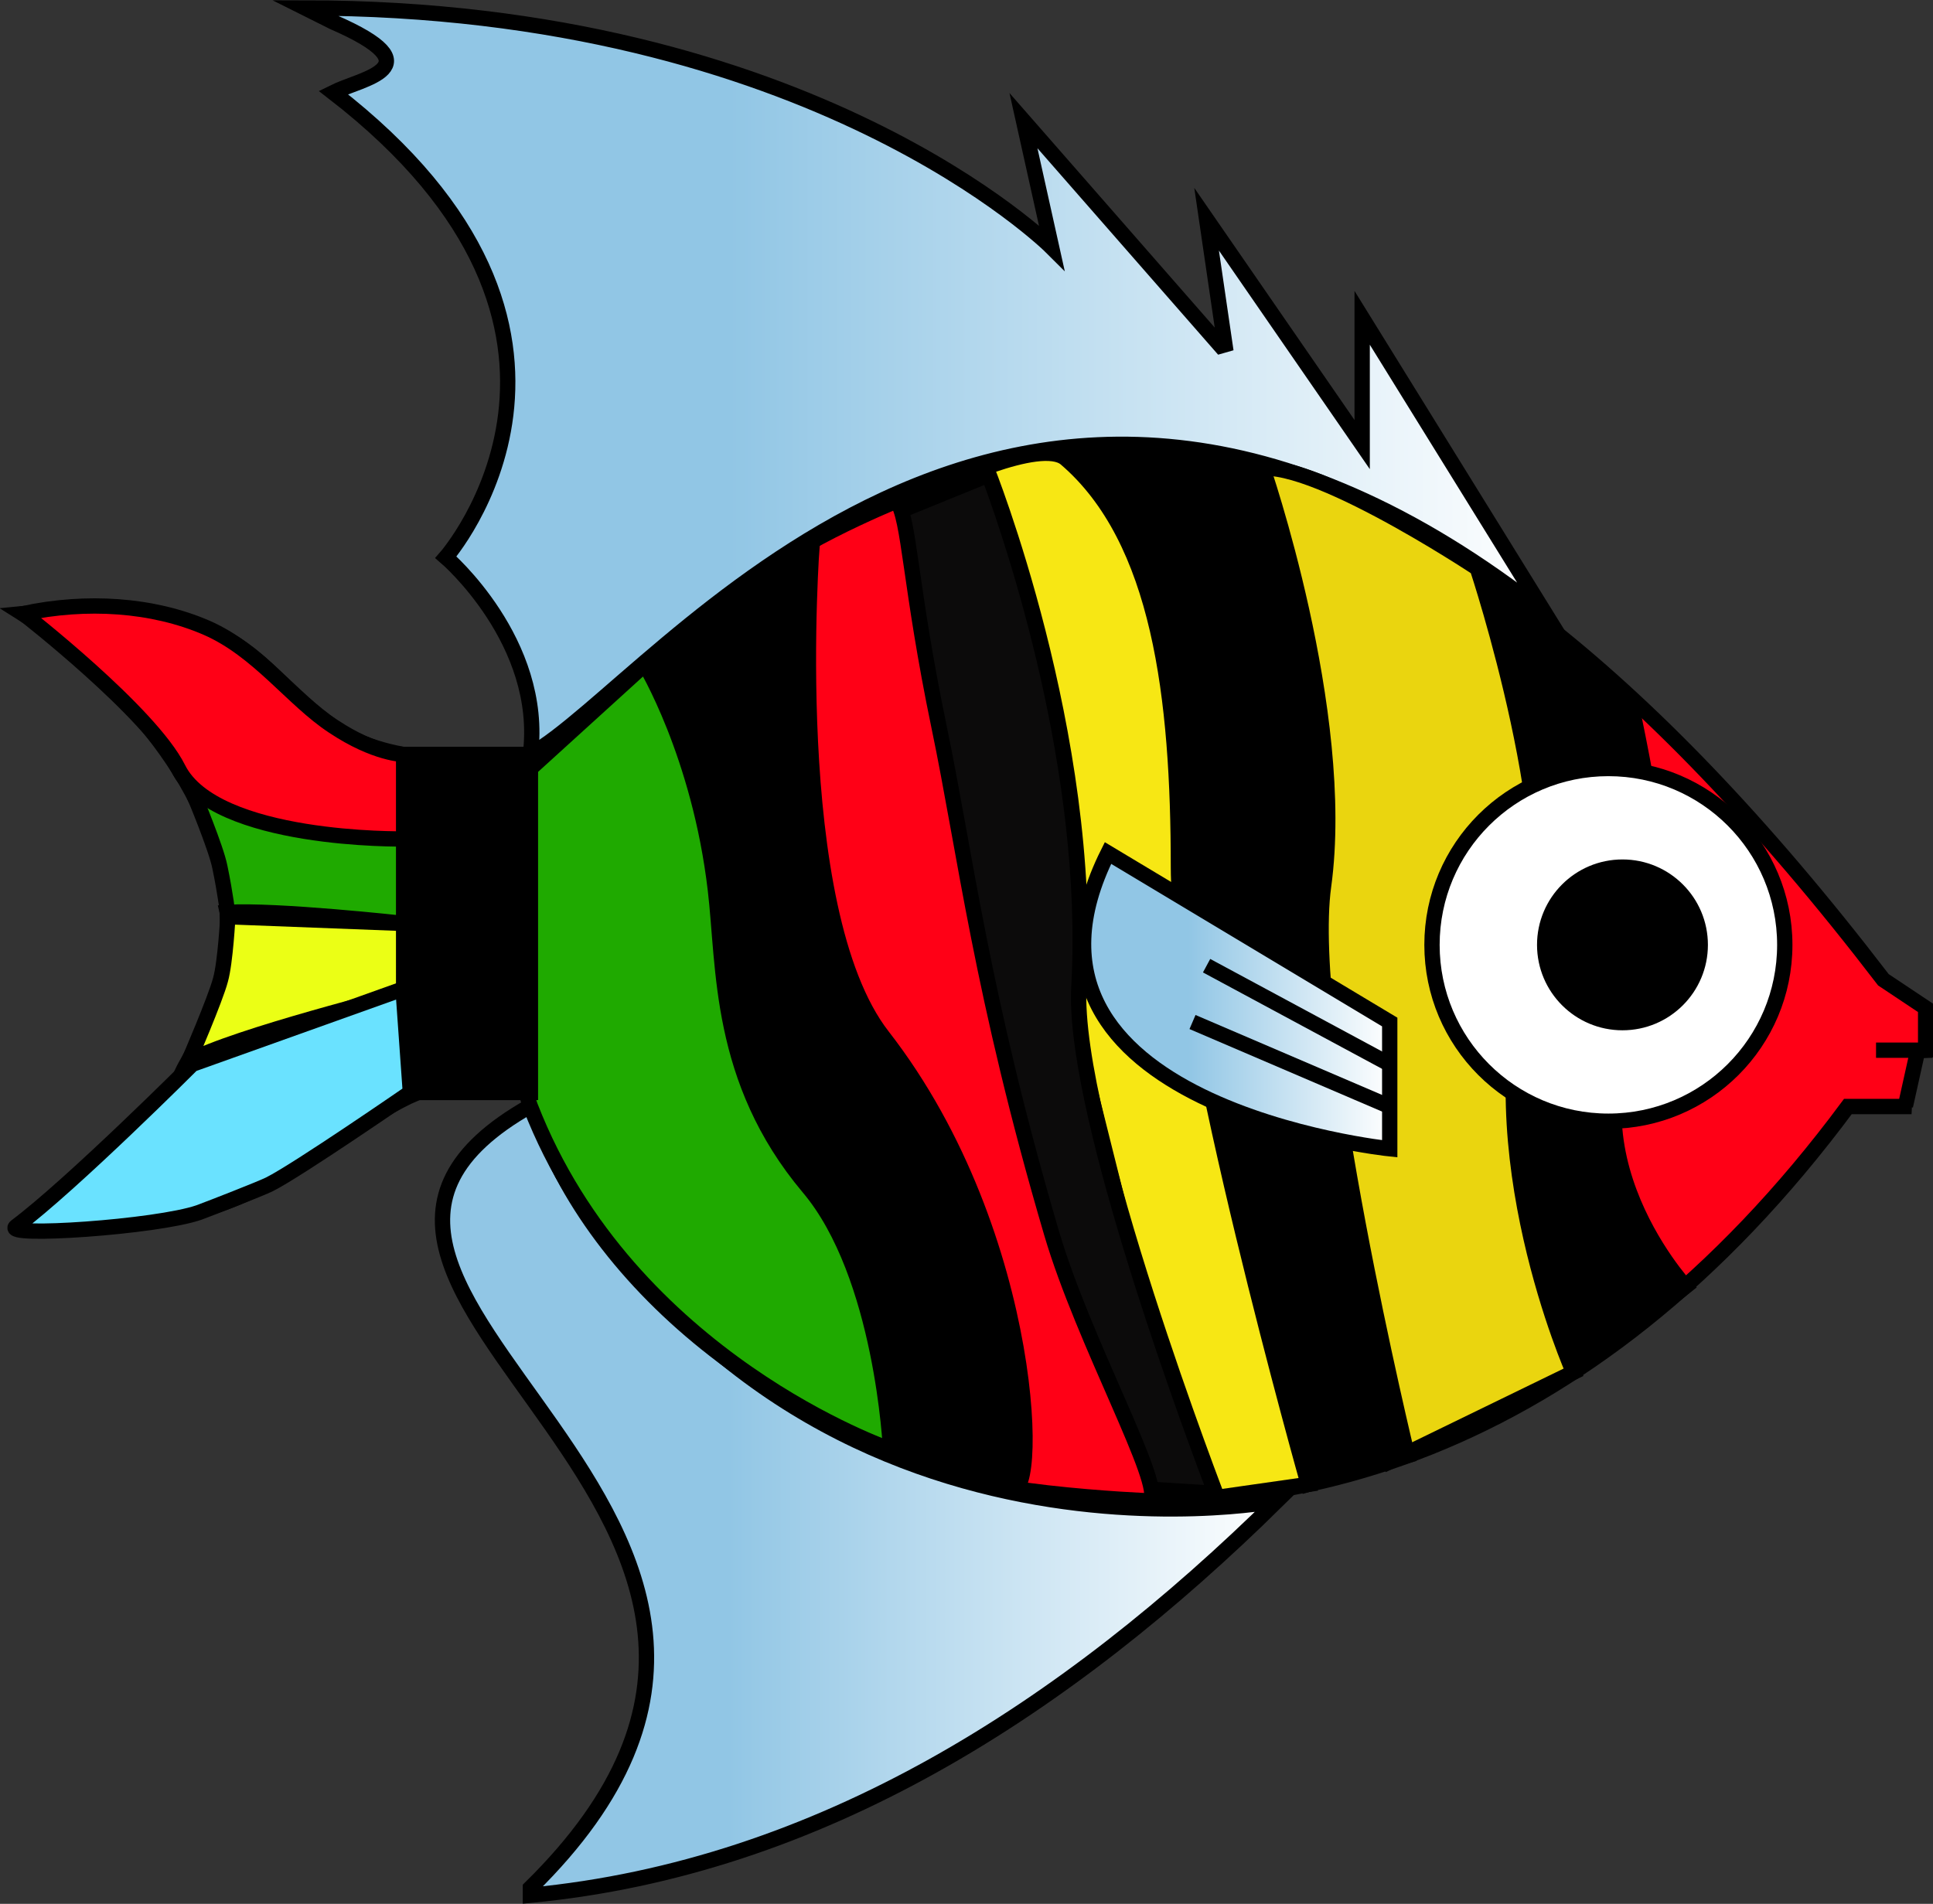 <?xml version="1.0" encoding="utf-8"?>
<!-- Generator: Adobe Illustrator 24.1.1, SVG Export Plug-In . SVG Version: 6.00 Build 0)  -->
<svg version="1.1" id="Layer_1" xmlns="http://www.w3.org/2000/svg" xmlns:xlink="http://www.w3.org/1999/xlink" x="0px" y="0px"
	 viewBox="0 0 31.56 31.09" style="enable-background:new 0 0 31.56 31.09;" xml:space="preserve">
<rect x="0" y="0" width="31.56" height="31.09" fill="#333333" stroke="none"/>
<style type="text/css">
	.st0{fill:url(#SVGID_1_);stroke:#000000;stroke-width:0.25;stroke-miterlimit:10;}
	.st1{fill:#FF0016;stroke:#000000;stroke-width:0.25;stroke-miterlimit:10;}
	.st2{fill:none;stroke:#000000;stroke-width:0.25;stroke-miterlimit:10;}
	.st3{fill:url(#SVGID_2_);stroke:#000000;stroke-width:0.25;stroke-miterlimit:10;}
	.st4{stroke:#000000;stroke-width:0.25;stroke-miterlimit:10;}
	.st5{fill:#EAD50F;stroke:#000000;stroke-width:0.25;stroke-miterlimit:10;}
	.st6{fill:#F7E714;stroke:#000000;stroke-width:0.25;stroke-miterlimit:10;}
	.st7{fill:#0C0B0B;}
	.st8{fill:#1FAA00;stroke:#000000;stroke-width:0.25;stroke-miterlimit:10;}
	.st9{fill:#EBFF15;stroke:#000000;stroke-width:0.25;stroke-miterlimit:10;}
	.st10{fill:#6AE2FF;stroke:#000000;stroke-width:0.25;stroke-miterlimit:10;}
	.st11{fill:#FFFFFF;stroke:#000000;stroke-width:0.25;stroke-miterlimit:10;}
	.st12{fill:url(#SVGID_3_);stroke:#000000;stroke-width:0.25;stroke-miterlimit:10;}
</style>
<g>
	<linearGradient id="SVGID_1_" gradientUnits="userSpaceOnUse" x1="7.224" y1="24.513" x2="20.854" y2="24.513">
		<stop  offset="0.342" style="stop-color:#91C6E5"/>
		<stop  offset="1" style="stop-color:#FFFFFF"/>
	</linearGradient>
	<path class="st0" d="M20.85,24.51c-3.44,3.39-7.46,5.99-12.19,6.44v-0.12c6.21-6.1-5.29-9.78,0-12.77
		C12.57,26.12,20.85,24.51,20.85,24.51z"/>
	<g>
		<g>
			<path class="st1" d="M30.75,16l0.69,0.46v0.69l-0.13,0.01l-0.2,0.9l0.1,0.01h-0.92h-0.12c-4.23,5.71-9.41,7.06-13.65,6.19
				c-3.95-0.81-7.09-3.53-7.87-6.42h0.12H6.7h0.12c-1.61,0.69-2.76,2.53-6.21,2.07c2.93-2.66,2-1.77,2.45-2.56
				c0.5-0.87,0.69-1.68,0.65-2.44c-0.03-0.58-0.18-1.12-0.4-1.62c-0.89-1.99-2.94-3.27-2.94-3.27c4.6-0.46,3.68,1.84,6.21,2.3h2.07
				c1.01-0.62,2.55-2.19,4.56-3.43C17.06,6.52,22.77,5.58,30.75,16z"/>
		</g>
		<line class="st2" x1="31.55" y1="17.15" x2="30.63" y2="17.15"/>
		<path class="st2" d="M31.55,17.15"/>
	</g>
	<line class="st2" x1="5.44" y1="1.51" x2="5.44" y2="1.51"/>
	<linearGradient id="SVGID_2_" gradientUnits="userSpaceOnUse" x1="4.978" y1="6.222" x2="25.225" y2="6.222">
		<stop  offset="0.342" style="stop-color:#91C6E5"/>
		<stop  offset="1" style="stop-color:#FFFFFF"/>
	</linearGradient>
	<path class="st3" d="M25.23,10.02l-2.99-4.83V5.3v1.96L19.7,3.58L20,5.63l-0.07,0.02l-3.22-3.68l0.46,2.07
		c0,0-3.91-3.91-12.19-3.91l0.46,0.23c1.7,0.74,0.46,0.92,0,1.15l0,0C10.5,5.42,7.28,9.1,7.28,9.1s1.61,1.38,1.38,3.22
		C10.73,11.17,16.48,3.12,25.23,10.02z"/>
	<path class="st2" d="M30.63,17.15"/>
	<path class="st4" d="M26.61,11.4c0,0,0.92,4.14,0.45,4.75c-1.83,2.38,0.46,4.86,0.46,4.86s-2.76,2.22-3.44,1.89
		c-3.08-1.46-0.46-13.8-0.46-13.8L26.61,11.4z"/>
	<path class="st5" d="M24.12,9.28c0,0,1.49,4.49,0.87,6.49c-0.92,2.99,0.7,6.64,0.7,6.64l-3,1.46c0,0-5.7-13.89-2.3-16.16
		C21.08,7.26,24.12,9.28,24.12,9.28z"/>
	<path class="st4" d="M20.6,7.59c0,0,1.4,4.04,1.01,6.88c-0.32,2.33,1.37,9.3,1.37,9.3l-1.62,0.47L17.17,7.49L20.6,7.59z"/>
	<path class="st6" d="M17.4,7.49c1.54,1.32,1.84,3.91,1.84,6.67c0,2.58,2.12,10.08,2.12,10.08l-1.89,0.27L15.33,7.95
		C15.33,7.95,16.99,7.14,17.4,7.49z"/>
	<g>
		<path class="st7" d="M16.84,24.18l-2.52-15.7l1.83-0.73c0.27,0.72,1.68,4.66,1.48,8.36c-0.11,1.99,1.83,7.21,2.23,8.27
			L16.84,24.18z"/>
		<path d="M16.07,7.92c0.35,0.96,1.62,4.68,1.42,8.19c-0.11,1.92,1.65,6.76,2.17,8.14l-2.72-0.17l-2.49-15.5L16.07,7.92 M16.22,7.59
			l-2.04,0.82l2.55,15.89l3.3,0.21c0,0-2.41-6.23-2.29-8.4C17.98,11.97,16.22,7.59,16.22,7.59L16.22,7.59z"/>
	</g>
	<path class="st1" d="M14.64,8.18c0.21,0.29,0.21,1.37,0.69,3.68c0.43,2.06,0.69,4.37,1.84,8.28c0.52,1.77,1.84,4.12,1.61,4.37
		c0,0-3.18-0.12-3.91-0.69c-2.91-2.27-4.09-10.92-2.53-14.26C12.59,9.02,14.64,8.18,14.64,8.18z"/>
	<path class="st4" d="M13.26,8.87c0,0-0.46,5.98,1.15,8.05c2.55,3.28,2.57,7.84,2.07,7.36l-2.99-1.15L10.23,11.1L13.26,8.87z"/>
	<path class="st8" d="M10.53,10.85c0,0,0.89,1.46,1.15,3.68c0.15,1.26,0.04,3.1,1.52,4.86c1.21,1.43,1.34,4.28,1.34,4.28
		s-4.27-1.46-5.88-5.6c-0.37-0.96,0-5.52,0-5.52L10.53,10.85z"/>
	<rect x="6.59" y="12.32" class="st4" width="2.07" height="5.52"/>
	<path class="st8" d="M3.71,14.9c0.8-0.05,2.88,0.18,2.88,0.18V13.7l-3.42-0.71c0,0,0.36,0.86,0.42,1.17
		C3.68,14.59,3.73,14.99,3.71,14.9z"/>
	<path class="st9" d="M6.59,16.23c0,0-2.76,0.69-3.51,1.1c0,0,0.44-1.02,0.52-1.33c0.08-0.28,0.12-1.03,0.12-1.03l2.87,0.11V16.23z"
		/>
	<path class="st1" d="M2.91,12.55c0.6,1.2,3.68,1.15,3.68,1.15v-1.38c0,0-0.46,0-1.15-0.46c-0.67-0.44-1.22-1.24-2.07-1.61
		C2.49,9.87,1.41,9.8,0.38,10.02C0.38,10.02,2.45,11.63,2.91,12.55z"/>
	<path class="st2" d="M3.14,12.09"/>
	<path class="st10" d="M3.14,17.38c0,0-1.96,1.96-2.88,2.65c-0.23,0.18,2.3,0.01,2.99-0.23c0.19-0.07,1.01-0.39,1.15-0.46
		c0.46-0.23,2.3-1.5,2.3-1.5l-0.12-1.69L3.14,17.38z"/>
	<circle class="st11" cx="26.26" cy="15.43" r="2.88"/>
	<circle class="st4" cx="26.49" cy="15.43" r="1.27"/>
	<g>
		<linearGradient id="SVGID_3_" gradientUnits="userSpaceOnUse" x1="17.694" y1="16.346" x2="22.694" y2="16.346">
			<stop  offset="0.342" style="stop-color:#91C6E5"/>
			<stop  offset="1" style="stop-color:#FFFFFF"/>
		</linearGradient>
		<path class="st12" d="M22.69,18.76v-2.07l-4.6-2.76C16.02,18.07,22.69,18.76,22.69,18.76z"/>
		<line class="st2" x1="22.69" y1="17.38" x2="19.7" y2="15.77"/>
		<line class="st2" x1="22.69" y1="18.07" x2="19.47" y2="16.69"/>
	</g>
</g>
</svg>
